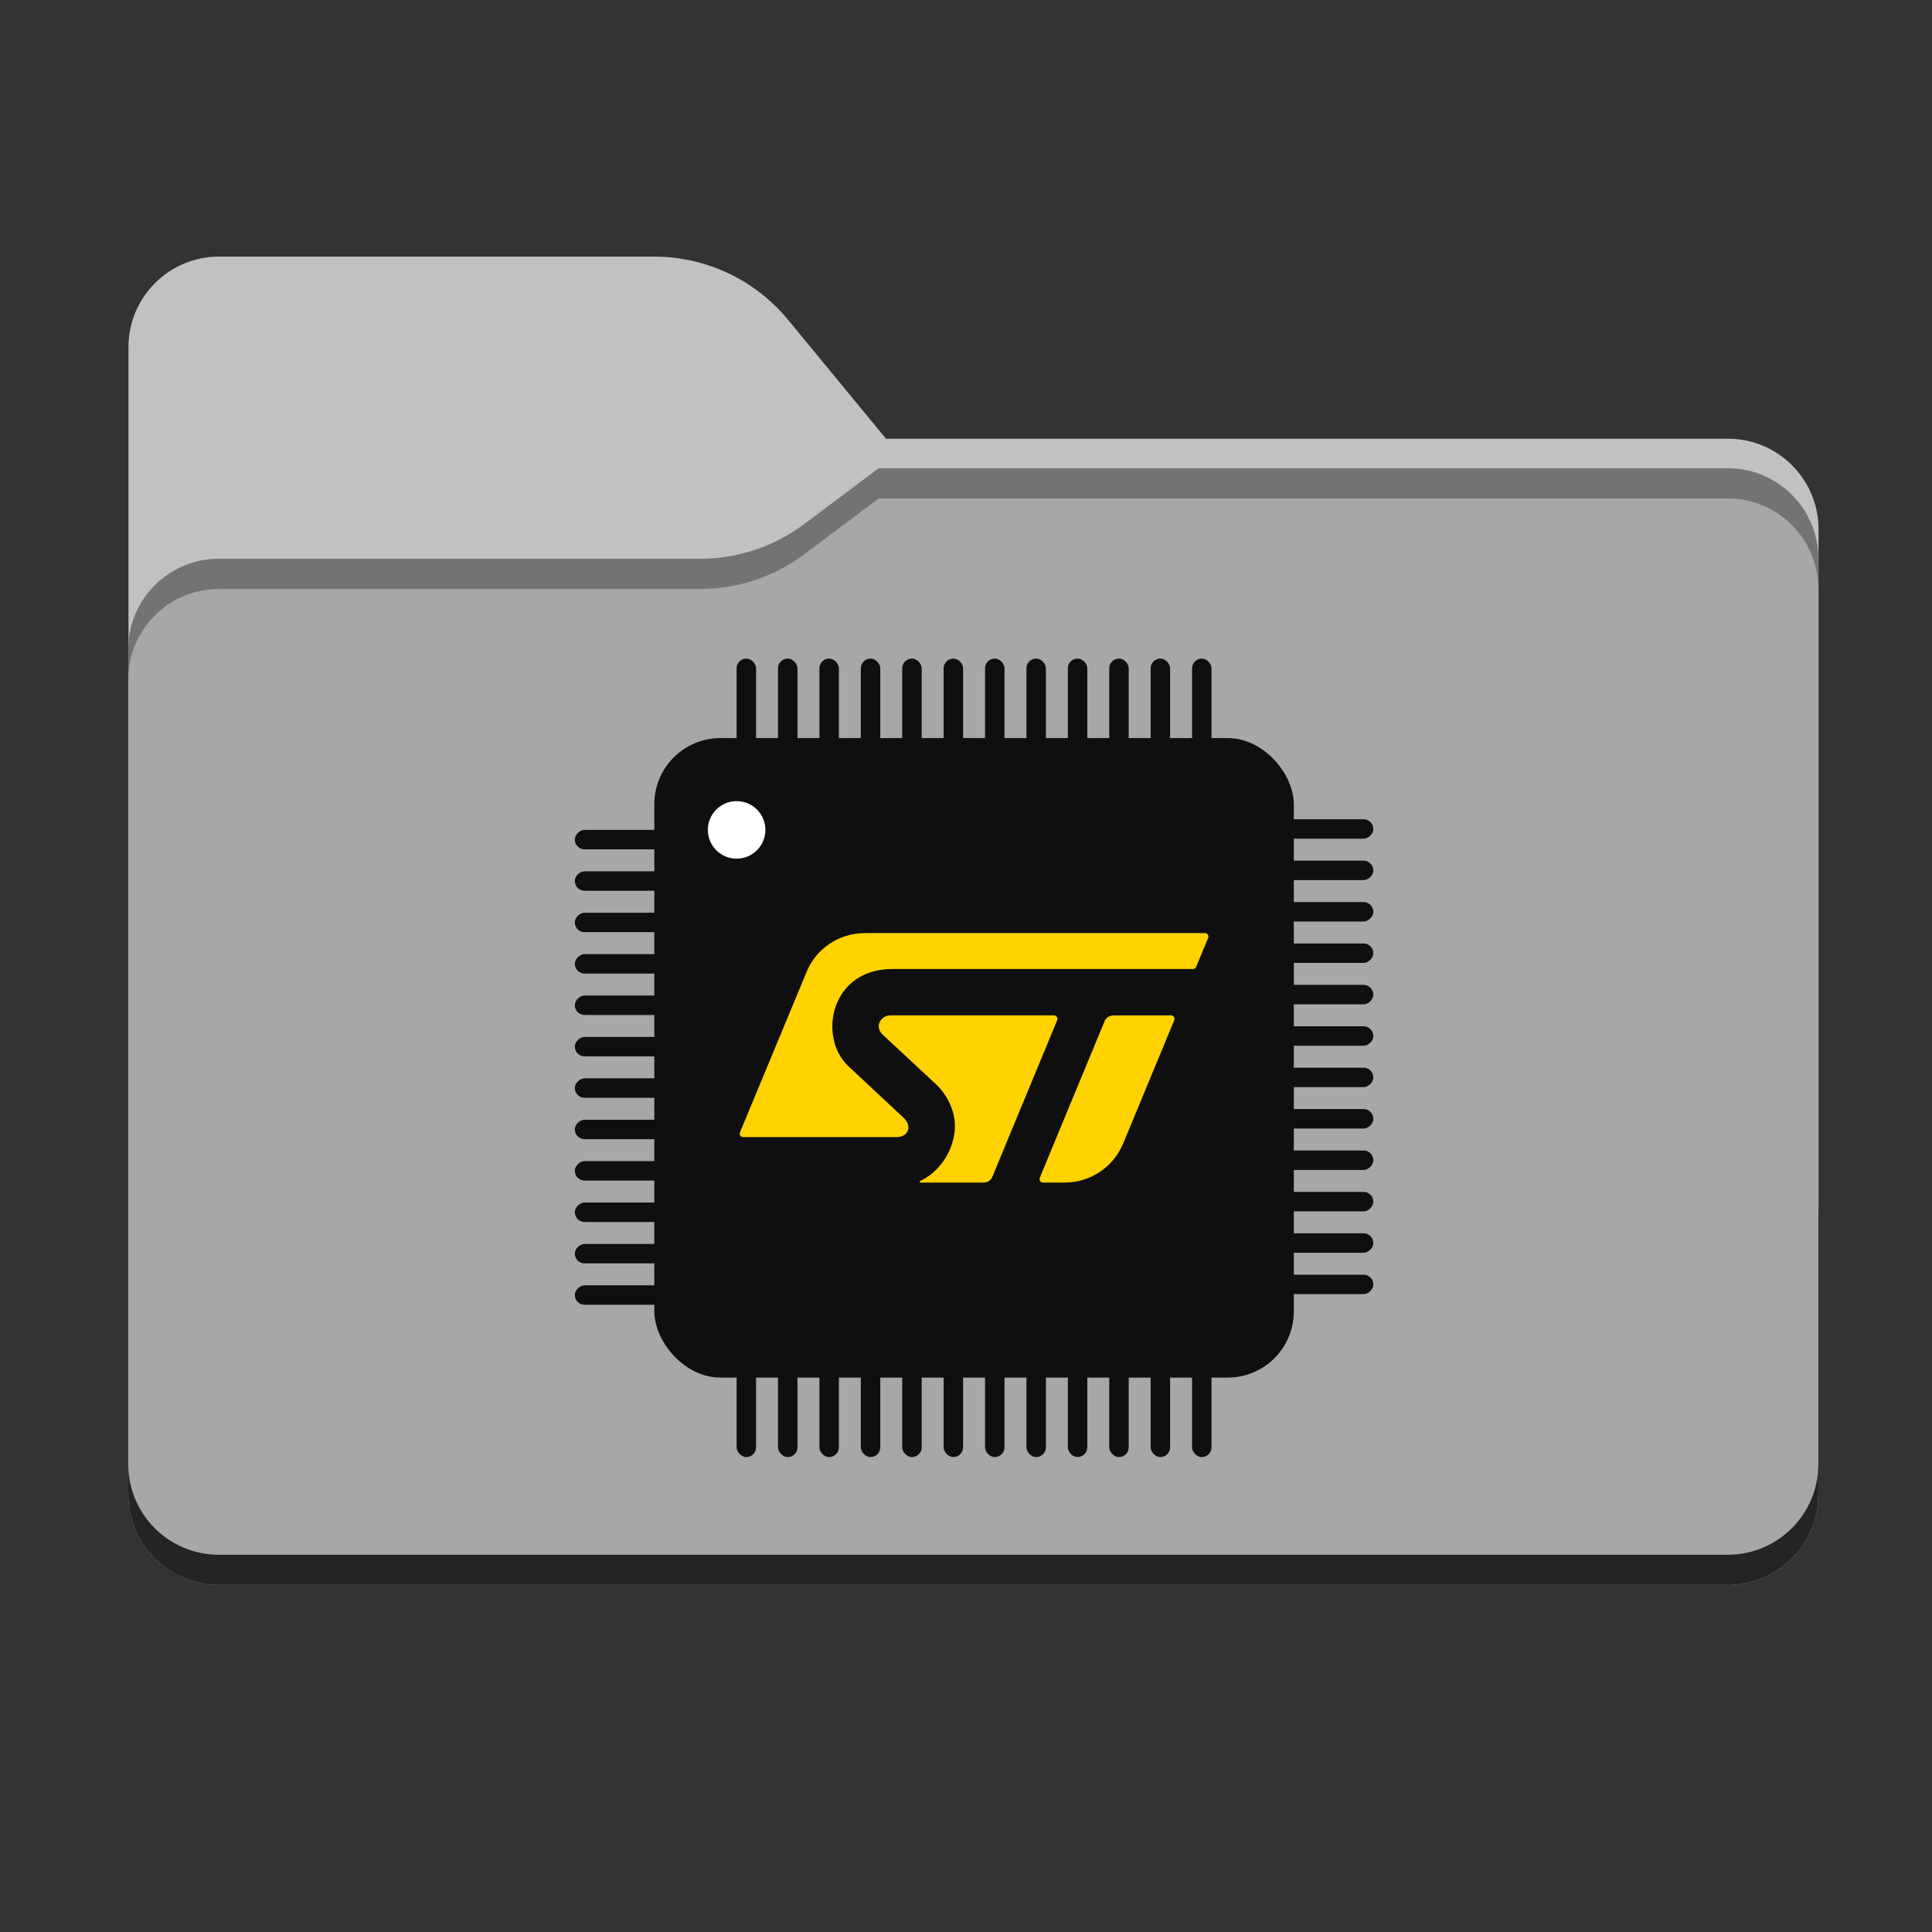 <?xml version="1.0" encoding="UTF-8" standalone="no"?>
<!-- Created with Inkscape (http://www.inkscape.org/) -->

<svg
   version="1.1"
   id="svg1"
   width="341.333"
   height="341.333"
   viewBox="0 0 341.333 341.333"
   sodipodi:docname="stm32.svg"
   xml:space="preserve"
   inkscape:version="1.4 (86a8ad7, 2024-10-11)"
   xmlns:inkscape="http://www.inkscape.org/namespaces/inkscape"
   xmlns:sodipodi="http://sodipodi.sourceforge.net/DTD/sodipodi-0.dtd"
   xmlns="http://www.w3.org/2000/svg"
   xmlns:svg="http://www.w3.org/2000/svg"><rect x="0" y="0" width="341.333" height="341.333" fill="#333333" stroke="none"/><defs
     id="defs1"><clipPath
       clipPathUnits="userSpaceOnUse"
       id="clipPath2"><path
         d="M 0,256 H 256 V 0 H 0 Z"
         transform="translate(-104.425,-213.622)"
         id="path2" /></clipPath><mask
       maskUnits="userSpaceOnUse"
       x="0"
       y="0"
       width="1"
       height="1"
       id="mask2"><path
         id="path3"
         d="M 17,194 H 241 V 84 H 17 Z"
         style="fill:#000000;fill-opacity:1;fill-rule:nonzero;stroke:none"
         transform="matrix(1.333,0,0,-1.333,0,341.333)"
         clip-path="url(#clipPath4)" /><path
         d="M 104.425,213.622 C 100.056,218.927 93.544,222 86.671,222 H 29 c -6.627,0 -12,-5.373 -12,-12 V 197.863 187.8 96 c 0,-6.627 5.373,-12 12,-12 h 200 c 6.627,0 12,5.373 12,12 v 89.863 c 0,6.627 -5.373,12 -12,12 H 117.404 Z"
         transform="matrix(1.333,0,0,-1.333,0,341.333)"
         style="fill:url(#linearGradient5);fill-rule:evenodd;stroke:none"
         opacity="1"
         id="path5"
         clip-path="url(#clipPath6)" /></mask><clipPath
       clipPathUnits="userSpaceOnUse"
       id="clipPath4"><path
         d="M 17,194 H 241 V 84 H 17 Z"
         id="path4" /></clipPath><linearGradient
       x1="0"
       y1="0"
       x2="1"
       y2="0"
       gradientUnits="userSpaceOnUse"
       gradientTransform="matrix(180.768,-181.142,181.142,180.768,32.582,237.549)"
       spreadMethod="pad"
       id="linearGradient5"><stop
         style="stop-opacity:1;stop-color:#05815d"
         offset="0"
         id="stop4" /><stop
         style="stop-opacity:1;stop-color:#0c575f"
         offset="1"
         id="stop5" /></linearGradient><clipPath
       clipPathUnits="userSpaceOnUse"
       id="clipPath6"><path
         d="M 17,194 H 241 V 84 H 17 Z"
         id="path6" /></clipPath><clipPath
       clipPathUnits="userSpaceOnUse"
       id="clipPath7"><path
         d="M 17,194 H 241 V 84 H 17 Z"
         transform="translate(-92.789,-182)"
         id="path7" /></clipPath><clipPath
       clipPathUnits="userSpaceOnUse"
       id="clipPath9"><path
         d="M 0,256 H 256 V 0 H 0 Z"
         transform="matrix(1.333,0,0,-1.333,0,341.333)"
         id="path9" /></clipPath><linearGradient
       x1="0.354"
       y1="0.478"
       x2="0.646"
       y2="-0.478"
       gradientUnits="userSpaceOnUse"
       gradientTransform="matrix(224,-148,148,224,17,194)"
       spreadMethod="pad"
       id="linearGradient11"><stop
         style="stop-color:#252525;stop-opacity:1;"
         offset="0"
         id="stop10" /><stop
         style="stop-color:#5a5a5a;stop-opacity:1;"
         offset="1"
         id="stop11" /></linearGradient><linearGradient
       x1="0"
       y1="0"
       x2="1"
       y2="0"
       gradientUnits="userSpaceOnUse"
       gradientTransform="matrix(224.017,-2.5,2.5,224.017,16.925,55.317)"
       spreadMethod="pad"
       id="linearGradient13"><stop
         style="stop-opacity:1;stop-color:#ffcf4e"
         offset="0"
         id="stop12" /><stop
         style="stop-opacity:1;stop-color:#ffb504"
         offset="1"
         id="stop13" /></linearGradient><linearGradient
       x1="0"
       y1="0"
       x2="1"
       y2="0"
       gradientUnits="userSpaceOnUse"
       gradientTransform="matrix(224,0,0,224,17,180)"
       spreadMethod="pad"
       id="linearGradient15"><stop
         style="stop-opacity:1;stop-color:#ffecb5"
         offset="0"
         id="stop14" /><stop
         style="stop-opacity:1;stop-color:#ffde82"
         offset="1"
         id="stop15" /></linearGradient></defs><sodipodi:namedview
     id="namedview1"
     pagecolor="#ffffff"
     bordercolor="#000000"
     borderopacity="0.25"
     inkscape:showpageshadow="2"
     inkscape:pageopacity="0.0"
     inkscape:pagecheckerboard="0"
     inkscape:deskcolor="#d1d1d1"
     inkscape:zoom="2.8284271"
     inkscape:cx="120.20815"
     inkscape:cy="164.93266"
     inkscape:window-width="2160"
     inkscape:window-height="1406"
     inkscape:window-x="-11"
     inkscape:window-y="-11"
     inkscape:window-maximized="1"
     inkscape:current-layer="layer-MC0"><inkscape:page
       x="0"
       y="0"
       inkscape:label="1"
       id="page1"
       width="341.333"
       height="341.333"
       margin="61.333 20 45.333 22.667"
       bleed="0" /></sodipodi:namedview><g
     id="layer-MC0"
     inkscape:groupmode="layer"
     inkscape:label="Layer 1"><path
       id="path1"
       d="m 0,0 c -4.369,5.305 -10.881,8.378 -17.754,8.378 h -57.671 c -6.627,0 -12,-5.372 -12,-12 v -12.137 -10.063 -91.8 c 0,-6.627 5.373,-12 12,-12 h 200 c 6.627,0 12,5.373 12,12 v 89.863 c 0,6.628 -5.373,12 -12,12 H 12.979 Z"
       style="fill:#c1c1c1;fill-opacity:1;fill-rule:evenodd;stroke:none"
       transform="matrix(1.333,0,0,-1.333,139.233,56.505)"
       clip-path="url(#clipPath2)" /><g
       mask="url(#mask2)"
       id="g9"
       clip-path="url(#clipPath9)"><g
         id="g8"><path
           d="M 0,0 C 4.975,0 9.816,1.613 13.797,4.598 L 23.67,12 h 112.541 c 6.627,0 12,-5.373 12,-12 v -34 -52 c 0,-6.627 -5.373,-12 -12,-12 h -200 c -6.627,0 -12,5.373 -12,12 v 52 22 c 0,6.627 5.373,12 12,12 h 58 z"
           style="fill:#a6a1a1;fill-opacity:1;fill-rule:evenodd;stroke:none"
           transform="matrix(1.333,0,0,-1.333,123.719,98.667)"
           clip-path="url(#clipPath7)"
           id="path8" /></g></g><path
       id="path11"
       d="m 116.459,194 -9.873,-7.402 C 102.605,183.613 97.764,182 92.789,182 v 0 H 87 29 c -6.628,0 -12,-5.372 -12,-12 v 0 -22 -90 c 0,-6.627 5.372,-12 12,-12 v 0 h 200 c 6.627,0 12,5.373 12,12 v 0 90 34 c 0,6.627 -5.373,12 -12,12 v 0 z"
       transform="matrix(1.333,0,0,-1.333,0,341.333)"
       style="fill:#a7a7a7;stroke:none;fill-opacity:1" /><path
       id="path13"
       d="M 229,50 H 29 c -6.628,0 -12,5.372 -12,12 v 0 -4 c 0,-6.627 5.372,-12 12,-12 v 0 h 200 c 6.627,0 12,5.373 12,12 v 0 4 c 0,-6.628 -5.373,-12 -12,-12"
       transform="matrix(1.333,0,0,-1.333,0,341.333)"
       style="fill:#242424;stroke:none;fill-opacity:1" /><path
       id="path15"
       d="m 116.459,194 -9.873,-7.402 C 102.605,183.613 97.764,182 92.789,182 v 0 H 87 29 c -6.628,0 -12,-5.372 -12,-12 v 0 -4 c 0,6.627 5.372,12 12,12 v 0 h 58 5.789 c 4.975,0 9.816,1.613 13.797,4.597 v 0 L 116.459,190 H 229 c 6.627,0 12,-5.372 12,-12 v 0 4 c 0,6.627 -5.373,12 -12,12 v 0 z"
       transform="matrix(1.333,0,0,-1.333,0,341.333)"
       style="fill:#737373;stroke:none;fill-opacity:1" /><g
       id="g30"
       transform="matrix(0.442,0,0,0.442,65.654,302.828)"><g
         id="g29"
         transform="translate(41.012,-76.368)"><rect
           style="fill:#0f0f0f;fill-opacity:1;stroke-width:1.426"
           id="rect23"
           width="255.619"
           height="255.619"
           x="71.988"
           y="-313.745"
           ry="26.445" /><g
           id="g26"
           transform="translate(-1.534,-1.514)"><rect
             style="fill:#0f0f0f;fill-opacity:1;stroke-width:1.333"
             id="rect26"
             width="7.778"
             height="36.77"
             x="106.42"
             y="-344"
             ry="3.889" /><rect
             style="fill:#0f0f0f;fill-opacity:1;stroke-width:1.333"
             id="rect26-1"
             width="7.778"
             height="36.77"
             x="122.969"
             y="-344"
             ry="3.889" /><rect
             style="fill:#0f0f0f;fill-opacity:1;stroke-width:1.333"
             id="rect26-9"
             width="7.778"
             height="36.77"
             x="139.519"
             y="-344"
             ry="3.889" /><rect
             style="fill:#0f0f0f;fill-opacity:1;stroke-width:1.333"
             id="rect26-3"
             width="7.778"
             height="36.77"
             x="156.068"
             y="-344"
             ry="3.889" /><rect
             style="fill:#0f0f0f;fill-opacity:1;stroke-width:1.333"
             id="rect26-0"
             width="7.778"
             height="36.77"
             x="172.618"
             y="-344"
             ry="3.889" /><rect
             style="fill:#0f0f0f;fill-opacity:1;stroke-width:1.333"
             id="rect26-06"
             width="7.778"
             height="36.77"
             x="189.168"
             y="-344"
             ry="3.889" /><rect
             style="fill:#0f0f0f;fill-opacity:1;stroke-width:1.333"
             id="rect26-39"
             width="7.778"
             height="36.77"
             x="205.717"
             y="-344"
             ry="3.889" /><rect
             style="fill:#0f0f0f;fill-opacity:1;stroke-width:1.333"
             id="rect26-1-8"
             width="7.778"
             height="36.77"
             x="222.267"
             y="-344"
             ry="3.889" /><rect
             style="fill:#0f0f0f;fill-opacity:1;stroke-width:1.333"
             id="rect26-9-8"
             width="7.778"
             height="36.77"
             x="238.816"
             y="-344"
             ry="3.889" /><rect
             style="fill:#0f0f0f;fill-opacity:1;stroke-width:1.333"
             id="rect26-3-0"
             width="7.778"
             height="36.77"
             x="255.366"
             y="-344"
             ry="3.889" /><rect
             style="fill:#0f0f0f;fill-opacity:1;stroke-width:1.333"
             id="rect26-0-8"
             width="7.778"
             height="36.77"
             x="271.916"
             y="-344"
             ry="3.889" /><rect
             style="fill:#0f0f0f;fill-opacity:1;stroke-width:1.333"
             id="rect26-06-7"
             width="7.778"
             height="36.77"
             x="288.465"
             y="-344"
             ry="3.889" /></g><g
           id="g26-8"
           transform="translate(-1.534,280.874)"><rect
             style="fill:#0f0f0f;fill-opacity:1;stroke-width:1.333"
             id="rect26-37"
             width="7.778"
             height="36.77"
             x="106.42"
             y="-344"
             ry="3.889" /><rect
             style="fill:#0f0f0f;fill-opacity:1;stroke-width:1.333"
             id="rect26-1-1"
             width="7.778"
             height="36.77"
             x="122.969"
             y="-344"
             ry="3.889" /><rect
             style="fill:#0f0f0f;fill-opacity:1;stroke-width:1.333"
             id="rect26-9-0"
             width="7.778"
             height="36.77"
             x="139.519"
             y="-344"
             ry="3.889" /><rect
             style="fill:#0f0f0f;fill-opacity:1;stroke-width:1.333"
             id="rect26-3-7"
             width="7.778"
             height="36.77"
             x="156.068"
             y="-344"
             ry="3.889" /><rect
             style="fill:#0f0f0f;fill-opacity:1;stroke-width:1.333"
             id="rect26-0-3"
             width="7.778"
             height="36.77"
             x="172.618"
             y="-344"
             ry="3.889" /><rect
             style="fill:#0f0f0f;fill-opacity:1;stroke-width:1.333"
             id="rect26-06-4"
             width="7.778"
             height="36.77"
             x="189.168"
             y="-344"
             ry="3.889" /><rect
             style="fill:#0f0f0f;fill-opacity:1;stroke-width:1.333"
             id="rect26-39-9"
             width="7.778"
             height="36.77"
             x="205.717"
             y="-344"
             ry="3.889" /><rect
             style="fill:#0f0f0f;fill-opacity:1;stroke-width:1.333"
             id="rect26-1-8-6"
             width="7.778"
             height="36.77"
             x="222.267"
             y="-344"
             ry="3.889" /><rect
             style="fill:#0f0f0f;fill-opacity:1;stroke-width:1.333"
             id="rect26-9-8-5"
             width="7.778"
             height="36.77"
             x="238.816"
             y="-344"
             ry="3.889" /><rect
             style="fill:#0f0f0f;fill-opacity:1;stroke-width:1.333"
             id="rect26-3-0-1"
             width="7.778"
             height="36.77"
             x="255.366"
             y="-344"
             ry="3.889" /><rect
             style="fill:#0f0f0f;fill-opacity:1;stroke-width:1.333"
             id="rect26-0-8-0"
             width="7.778"
             height="36.77"
             x="271.916"
             y="-344"
             ry="3.889" /><rect
             style="fill:#0f0f0f;fill-opacity:1;stroke-width:1.333"
             id="rect26-06-7-9"
             width="7.778"
             height="36.77"
             x="288.465"
             y="-344"
             ry="3.889" /></g><g
           id="g26-3"
           transform="rotate(90,201.546,-186.169)"><rect
             style="fill:#0f0f0f;fill-opacity:1;stroke-width:1.333"
             id="rect26-4"
             width="7.778"
             height="36.77"
             x="106.42"
             y="-344"
             ry="3.889" /><rect
             style="fill:#0f0f0f;fill-opacity:1;stroke-width:1.333"
             id="rect26-1-84"
             width="7.778"
             height="36.77"
             x="122.969"
             y="-344"
             ry="3.889" /><rect
             style="fill:#0f0f0f;fill-opacity:1;stroke-width:1.333"
             id="rect26-9-9"
             width="7.778"
             height="36.77"
             x="139.519"
             y="-344"
             ry="3.889" /><rect
             style="fill:#0f0f0f;fill-opacity:1;stroke-width:1.333"
             id="rect26-3-9"
             width="7.778"
             height="36.77"
             x="156.068"
             y="-344"
             ry="3.889" /><rect
             style="fill:#0f0f0f;fill-opacity:1;stroke-width:1.333"
             id="rect26-0-2"
             width="7.778"
             height="36.77"
             x="172.618"
             y="-344"
             ry="3.889" /><rect
             style="fill:#0f0f0f;fill-opacity:1;stroke-width:1.333"
             id="rect26-06-5"
             width="7.778"
             height="36.77"
             x="189.168"
             y="-344"
             ry="3.889" /><rect
             style="fill:#0f0f0f;fill-opacity:1;stroke-width:1.333"
             id="rect26-39-5"
             width="7.778"
             height="36.77"
             x="205.717"
             y="-344"
             ry="3.889" /><rect
             style="fill:#0f0f0f;fill-opacity:1;stroke-width:1.333"
             id="rect26-1-8-3"
             width="7.778"
             height="36.77"
             x="222.267"
             y="-344"
             ry="3.889" /><rect
             style="fill:#0f0f0f;fill-opacity:1;stroke-width:1.333"
             id="rect26-9-8-3"
             width="7.778"
             height="36.77"
             x="238.816"
             y="-344"
             ry="3.889" /><rect
             style="fill:#0f0f0f;fill-opacity:1;stroke-width:1.333"
             id="rect26-3-0-3"
             width="7.778"
             height="36.77"
             x="255.366"
             y="-344"
             ry="3.889" /><rect
             style="fill:#0f0f0f;fill-opacity:1;stroke-width:1.333"
             id="rect26-0-8-7"
             width="7.778"
             height="36.77"
             x="271.916"
             y="-344"
             ry="3.889" /><rect
             style="fill:#0f0f0f;fill-opacity:1;stroke-width:1.333"
             id="rect26-06-7-4"
             width="7.778"
             height="36.77"
             x="288.465"
             y="-344"
             ry="3.889" /></g><g
           id="g27"
           transform="translate(-1.024)"><g
             id="g26-3-8"
             transform="rotate(90,58.736,-324.724)"><rect
               style="fill:#0f0f0f;fill-opacity:1;stroke-width:1.333"
               id="rect26-4-8"
               width="7.778"
               height="36.77"
               x="106.42"
               y="-344"
               ry="3.889" /><rect
               style="fill:#0f0f0f;fill-opacity:1;stroke-width:1.333"
               id="rect26-1-84-0"
               width="7.778"
               height="36.77"
               x="122.969"
               y="-344"
               ry="3.889" /><rect
               style="fill:#0f0f0f;fill-opacity:1;stroke-width:1.333"
               id="rect26-9-9-6"
               width="7.778"
               height="36.77"
               x="139.519"
               y="-344"
               ry="3.889" /><rect
               style="fill:#0f0f0f;fill-opacity:1;stroke-width:1.333"
               id="rect26-3-9-8"
               width="7.778"
               height="36.77"
               x="156.068"
               y="-344"
               ry="3.889" /><rect
               style="fill:#0f0f0f;fill-opacity:1;stroke-width:1.333"
               id="rect26-0-2-1"
               width="7.778"
               height="36.77"
               x="172.618"
               y="-344"
               ry="3.889" /><rect
               style="fill:#0f0f0f;fill-opacity:1;stroke-width:1.333"
               id="rect26-06-5-9"
               width="7.778"
               height="36.77"
               x="189.168"
               y="-344"
               ry="3.889" /><rect
               style="fill:#0f0f0f;fill-opacity:1;stroke-width:1.333"
               id="rect26-39-5-8"
               width="7.778"
               height="36.77"
               x="205.717"
               y="-344"
               ry="3.889" /><rect
               style="fill:#0f0f0f;fill-opacity:1;stroke-width:1.333"
               id="rect26-1-8-3-9"
               width="7.778"
               height="36.77"
               x="222.267"
               y="-344"
               ry="3.889" /><rect
               style="fill:#0f0f0f;fill-opacity:1;stroke-width:1.333"
               id="rect26-9-8-3-7"
               width="7.778"
               height="36.77"
               x="238.816"
               y="-344"
               ry="3.889" /><rect
               style="fill:#0f0f0f;fill-opacity:1;stroke-width:1.333"
               id="rect26-3-0-3-2"
               width="7.778"
               height="36.77"
               x="255.366"
               y="-344"
               ry="3.889" /><rect
               style="fill:#0f0f0f;fill-opacity:1;stroke-width:1.333"
               id="rect26-0-8-7-2"
               width="7.778"
               height="36.77"
               x="271.916"
               y="-344"
               ry="3.889" /><rect
               style="fill:#0f0f0f;fill-opacity:1;stroke-width:1.333"
               id="rect26-06-7-4-8"
               width="7.778"
               height="36.77"
               x="288.465"
               y="-344"
               ry="3.889" /></g></g><circle
           style="fill:#ffffff;fill-opacity:1;stroke-width:1.333"
           id="path27"
           cx="104.886"
           cy="-277.04"
           r="11.5" /></g><g
         style="fill:#ffd200;fill-opacity:1"
         id="g28"
         transform="translate(146.81,-312.805)"><path
           d="M 186.248,0.631 50.303,0.641 c 0.003,0 0.01,0.011 0.01,0.011 -10.315,0 -19.177,6.166 -23.031,14.959 L 0.447,80.253 c -0.073,0.169 -0.114,0.351 -0.114,0.544 0,0.774 0.638,1.401 1.424,1.401 L 63.142,82.194 c 4.362,0 6.263,-4.201 2.86,-7.552 L 43.456,53.549 C 31.608,41.934 36.69,15.001 61.296,15.001 H 181.464 c 0.621,0 1.157,-0.395 1.346,-0.945 l 4.756,-11.49 c 0.067,-0.162 0.101,-0.345 0.101,-0.534 0,-0.774 -0.63,-1.402 -1.419,-1.402 z"
           fill="#03234b"
           id="path1-2"
           style="fill:#ffd200;fill-opacity:1" /><path
           d="m 172.704,33.532 -23.076,0.025 c -1.557,0 -2.894,0.939 -3.453,2.285 l -25.856,62.478 c -0.102,0.193 -0.161,0.418 -0.161,0.647 0,0.772 0.637,1.399 1.418,1.399 l 8.616,0.003 -0.004,-0.008 c 10.461,0 19.489,-6.336 23.254,-15.326 0,0 0.016,0.01 0.029,0.02 l 20.551,-49.604 c 0.062,-0.161 0.101,-0.335 0.101,-0.517 0,-0.778 -0.637,-1.402 -1.419,-1.402 z"
           fill="#03234b"
           id="path2-8"
           style="fill:#ffd200;fill-opacity:1" /><path
           d="m 127.342,34.934 c 0,-0.778 -0.638,-1.402 -1.423,-1.402 H 60.491 c -3.546,0 -6.652,4.363 -2.896,7.823 l 21.618,20.115 c 0,0 8.755,8.066 6.877,19.607 C 84.434,91.24 77.499,97.462 72.483,99.7 l -0.013,0.003 c -0.12,0.061 -0.2,0.183 -0.2,0.313 0,0.195 0.156,0.352 0.356,0.352 l 25.215,0.004 c 1.56,0 2.898,-0.939 3.454,-2.285 L 127.247,35.433 c 0.062,-0.159 0.095,-0.325 0.095,-0.499 z"
           fill="#03234b"
           id="path3-9"
           style="fill:#ffd200;fill-opacity:1" /></g></g></g></svg>

